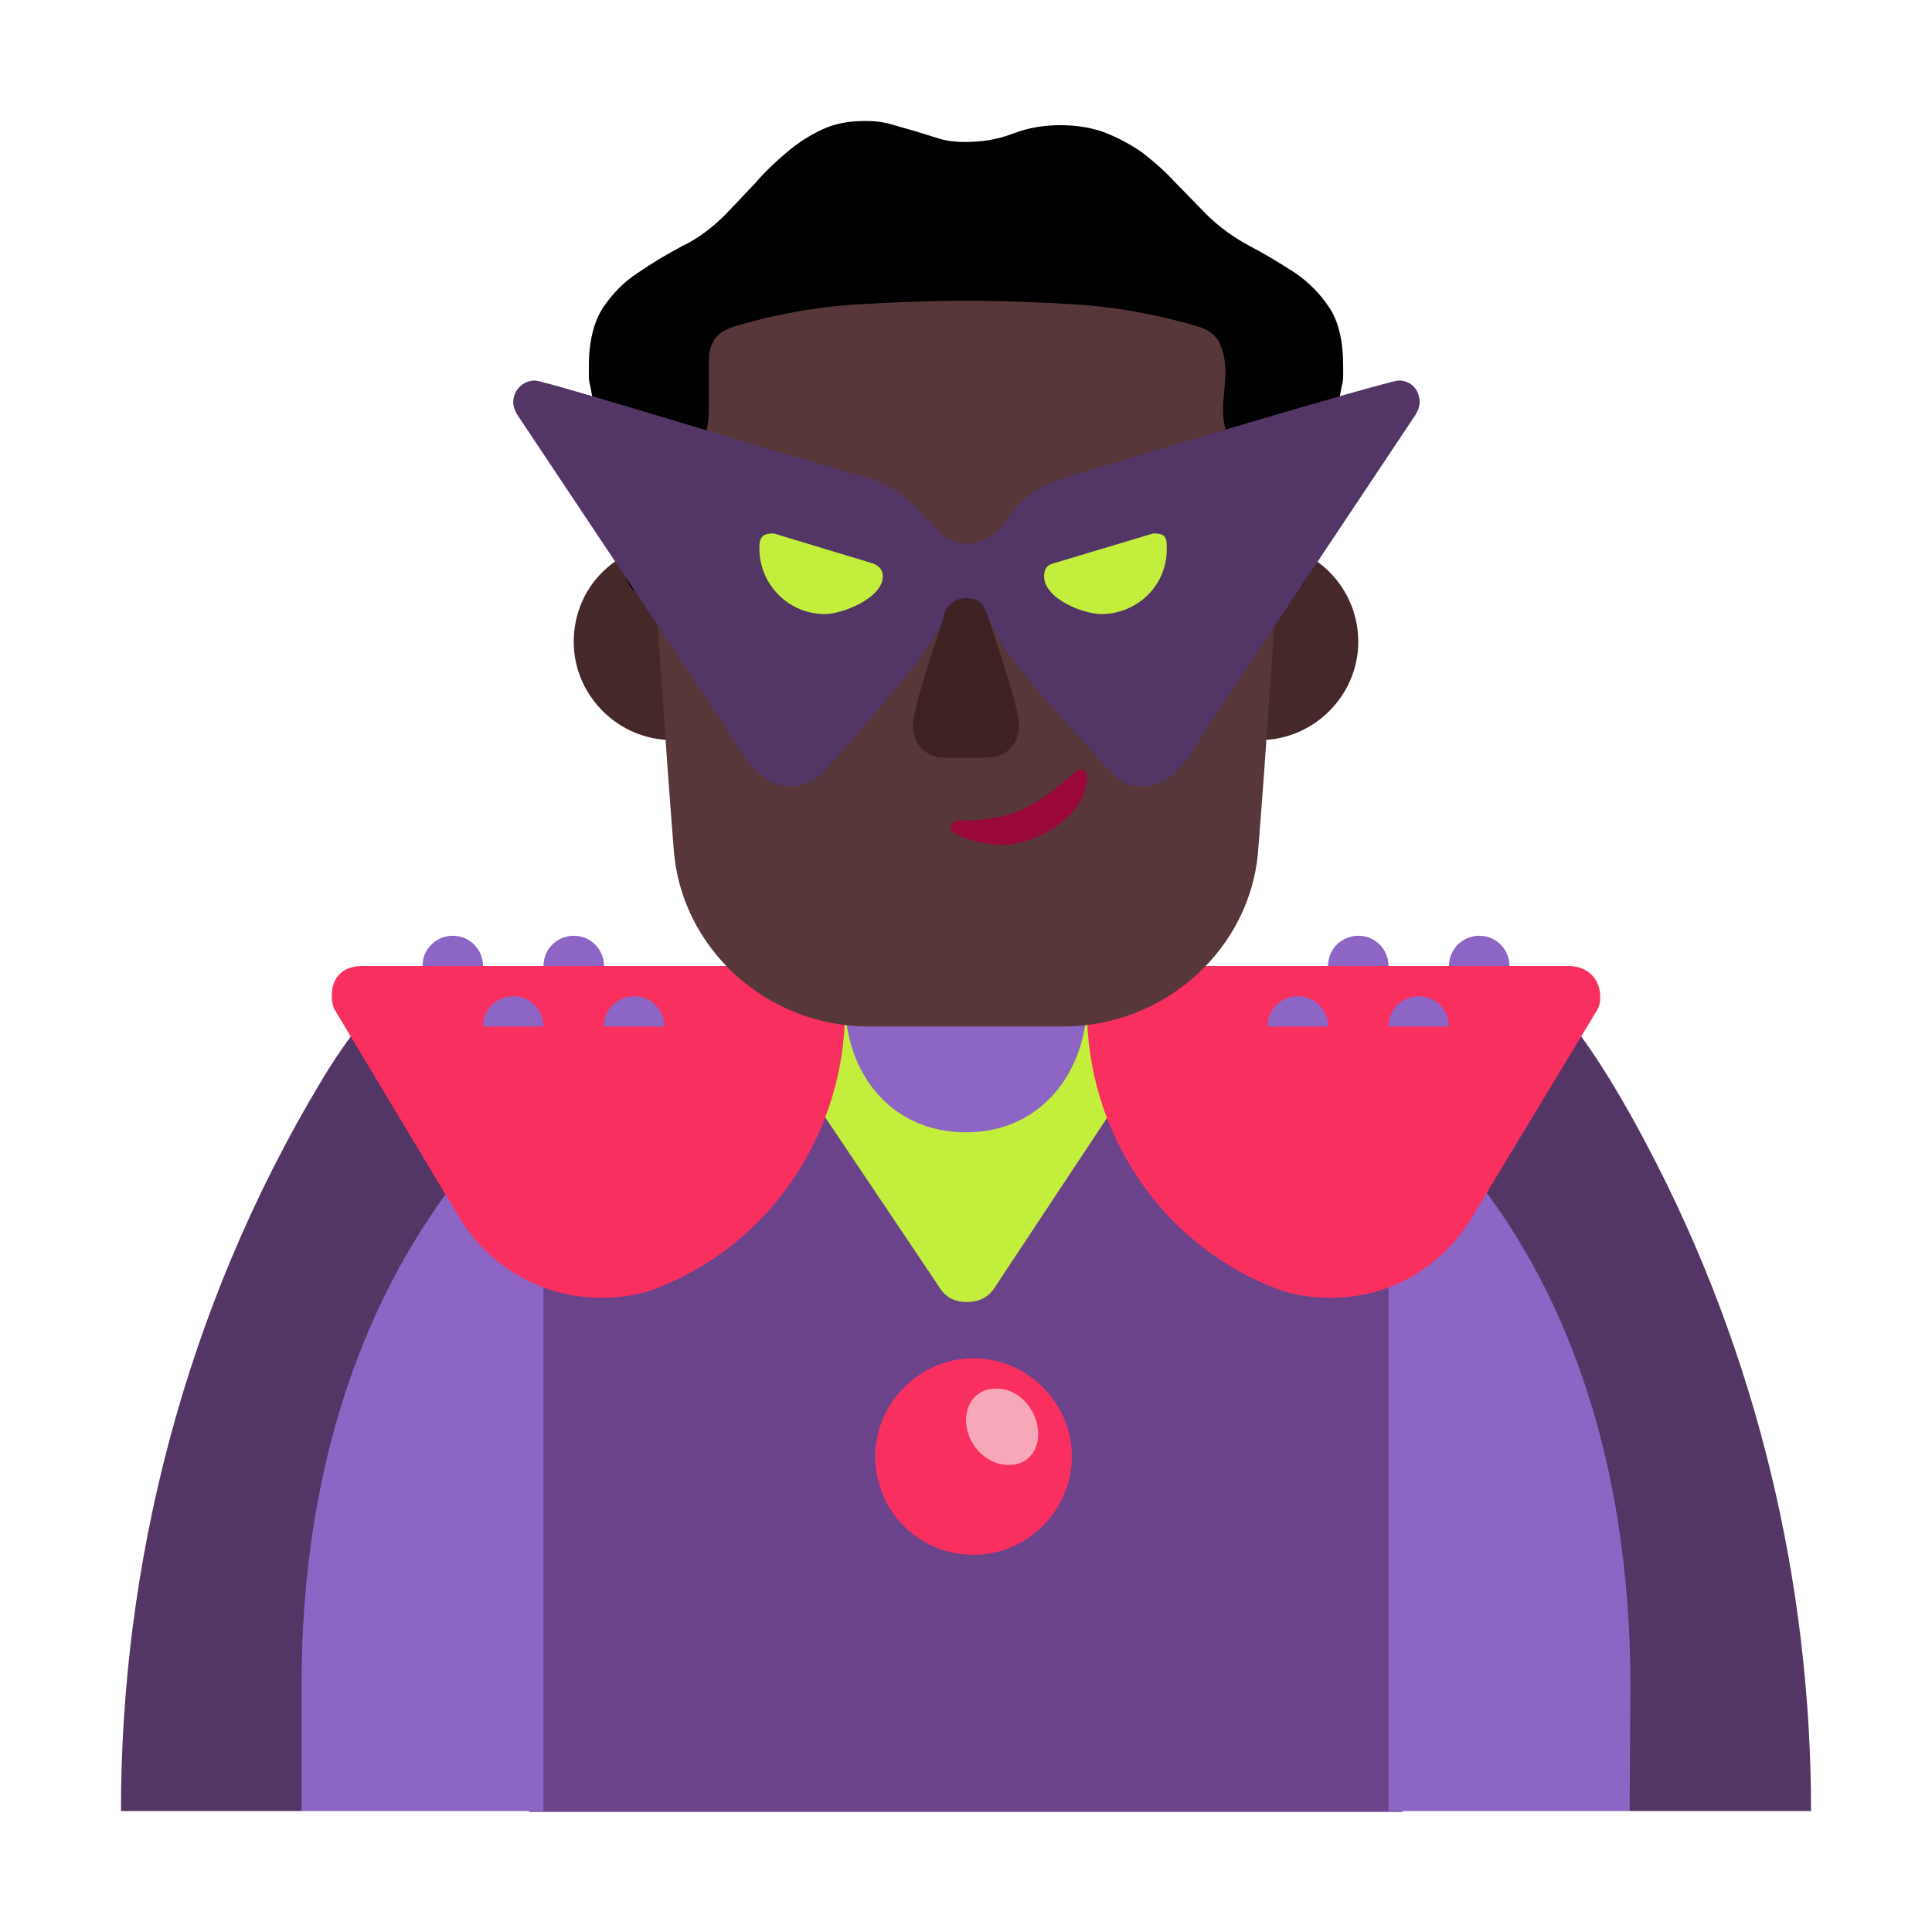<svg version="1.1" xmlns="http://www.w3.org/2000/svg" viewBox="0 0 2300 2300"><g transform="scale(1,-1) translate(-256, -1869)">
		<path d="M2412-287c0 267-62 541-196 794-27 51-56 101-91 146l-1438 0c-17-22-33-45-48-70-166-276-239-581-239-870l215 0c5 0 743 201 791 215 51-15 786-215 791-215l215 0 z" fill="#533566"/>
		<path d="M1926-288l0 852c-79 74-180 90-287 90-79 0-153-7-233-7-79 0-151 7-230 7-109 0-206-16-290-92l0-850 1040 0 z" fill="#6B438B"/>
		<path d="M1407 319c15 0 26 6 33 17l253 382-575 0 256-381c7-12 18-18 33-18 z" fill="#C3EF3C"/>
		<path d="M2196-287l1 148c0 269-77 533-288 714l0-862 287 0 z M903-287l0 862c-212-187-288-452-288-711l0-151 288 0 z M1406 521c91 0 144 74 144 156l0 114-288 0 0-114c0-85 54-156 144-156 z" fill="#8D65C5"/>
		<path d="M1840 324c-25 0-49 4-70 13-134 54-220 186-220 330l0 52 573 0c22 0 38-14 38-37 0-6-1-11-4-16l-148-245c-34-57-94-97-169-97 z M972 324c25 0 49 4 70 13 134 54 220 186 220 330l0 52-575 0c-21 0-36-12-36-35 0-7 1-13 4-18l147-245c35-59 98-97 170-97 z" fill="#F92F60"/>
		<path d="M1415 18c64 0 117 53 117 117 0 64-53 117-117 117-64 0-117-53-117-117 0-63 50-117 117-117 z" fill="#F92F60"/>
		<path d="M1457 125c22 0 35 16 35 37 0 26-21 54-50 54-23 0-36-17-36-38 0-26 22-53 51-53 z" fill="#F7A7B8"/>
		<path d="M1756 988c64 0 117 53 117 117 0 63-50 117-117 117-64 0-116-52-116-117 0-64 51-117 116-117 z M1056 988c64 0 116 53 116 117 0 66-52 117-116 117-63 0-117-50-117-117 0-64 53-117 117-117 z" fill="#452829"/>
		<path d="M1522 647c120 0 224 92 232 212 11 137 18 258 28 395l1 12 0 12c0 189-155 339-344 339l-66 0c-140 0-261-81-316-204-22-50-28-101-28-146l1-13c10-137 17-258 28-395 8-119 111-212 232-212l232 0 z" fill="#573739"/>
		<path d="M1044 1150l-4 55c-2 18-3 36-3 54 0 14 3 25 10 34l22 24c7 7 14 16 21 26 7 9 10 22 10 39l0 61c0 9 3 17 8 24 5 6 12 10 21 13 43 13 89 22 137 26 48 3 95 5 140 5 45 0 92-2 140-5 48-4 94-13 137-26 11-3 18-9 23-16 4-7 7-16 8-25l1-14-1-15c-1-11-2-20-2-28 0-16 3-29 10-39 7-10 14-19 22-27l22-25c7-9 10-20 10-33 0-17-1-35-2-53-2-19-4-37-5-54 11 1 20 5 29 12 8 7 13 15 15 26l40 219c1 4 2 8 2 13l0 12c0 29-5 52-16 69-11 17-25 31-41 42-17 11-35 22-54 32-19 10-37 23-53 39l-38 39c-12 13-25 24-38 34-13 9-28 17-43 23-16 6-34 9-54 9-19 0-38-3-56-10-18-7-37-10-57-10-11 0-21 1-31 4l-29 9-28 8c-10 3-20 4-31 4-19 0-36-3-51-10-15-7-29-16-42-27-13-11-26-23-37-36l-36-38c-16-16-33-29-52-38-19-10-37-21-53-32-17-11-30-25-41-41-11-17-17-40-17-70l0-12c0-5 1-9 2-13l40-219c2-11 7-20 16-27 8-7 18-11 29-12 z" fill="#000000"/>
		<path d="M1617 933c40 0 61 46 78 73l246 369c3 5 5 10 5 15 0 15-10 26-25 26-12 0-354-102-391-114-34-10-54-20-75-51-10-16-28-29-49-29-44 0-43 56-122 80-37 8-378 114-391 114-15 0-26-12-26-26 0-5 2-10 5-15l246-369c18-29 40-73 78-73 17 0 31 6 42 19 21 23 73 82 110 129 32 41 34 69 58 69 18 0 29-21 36-36 10-22 61-82 104-128 37-42 44-53 71-53 z" fill="#533566"/>
		<path d="M1432 967c21 0 37 16 37 38 0 18-15 63-28 103-12 35-12 49-35 49-12 0-23-8-26-20-8-29-37-107-37-132 0-22 16-38 37-38l52 0 z" fill="#3D2123"/>
		<path d="M1448 863c41 0 102 34 102 81 0 6-3 9-8 9-2 0-4-1-7-4-45-39-72-57-138-57-4 0-9-3-9-8 0-14 50-21 60-21 z" fill="#990839"/>
		<path d="M1837 647c0 19-15 36-36 36-19 0-36-15-36-36l72 0 z M1981 647c0 19-15 36-36 36-19 0-36-15-36-36l72 0 z M2053 719c0 19-15 36-36 36-19 0-36-15-36-36l72 0 z M1909 719c0 19-15 36-36 36-19 0-36-15-36-36l72 0 z M903 647c0 19-15 36-36 36-19 0-36-15-36-36l72 0 z M1047 647c0 19-15 36-36 36-19 0-36-15-36-36l72 0 z M975 719c0 19-15 36-36 36-19 0-36-15-36-36l72 0 z M831 719c0 19-15 36-36 36-19 0-36-15-36-36l72 0 z" fill="#8D65C5"/>
		<path d="M1567 1138c-21 0-68 18-68 45 0 8 3 13 10 15l120 36c16 0 16-6 16-19 0-44-36-77-78-77 z M1238 1138c21 0 69 19 69 45 0 7-4 12-11 15l-119 36c-14 0-17-5-17-18 0-42 34-78 78-78 z" fill="#C3EF3C"/>
	</g></svg>

